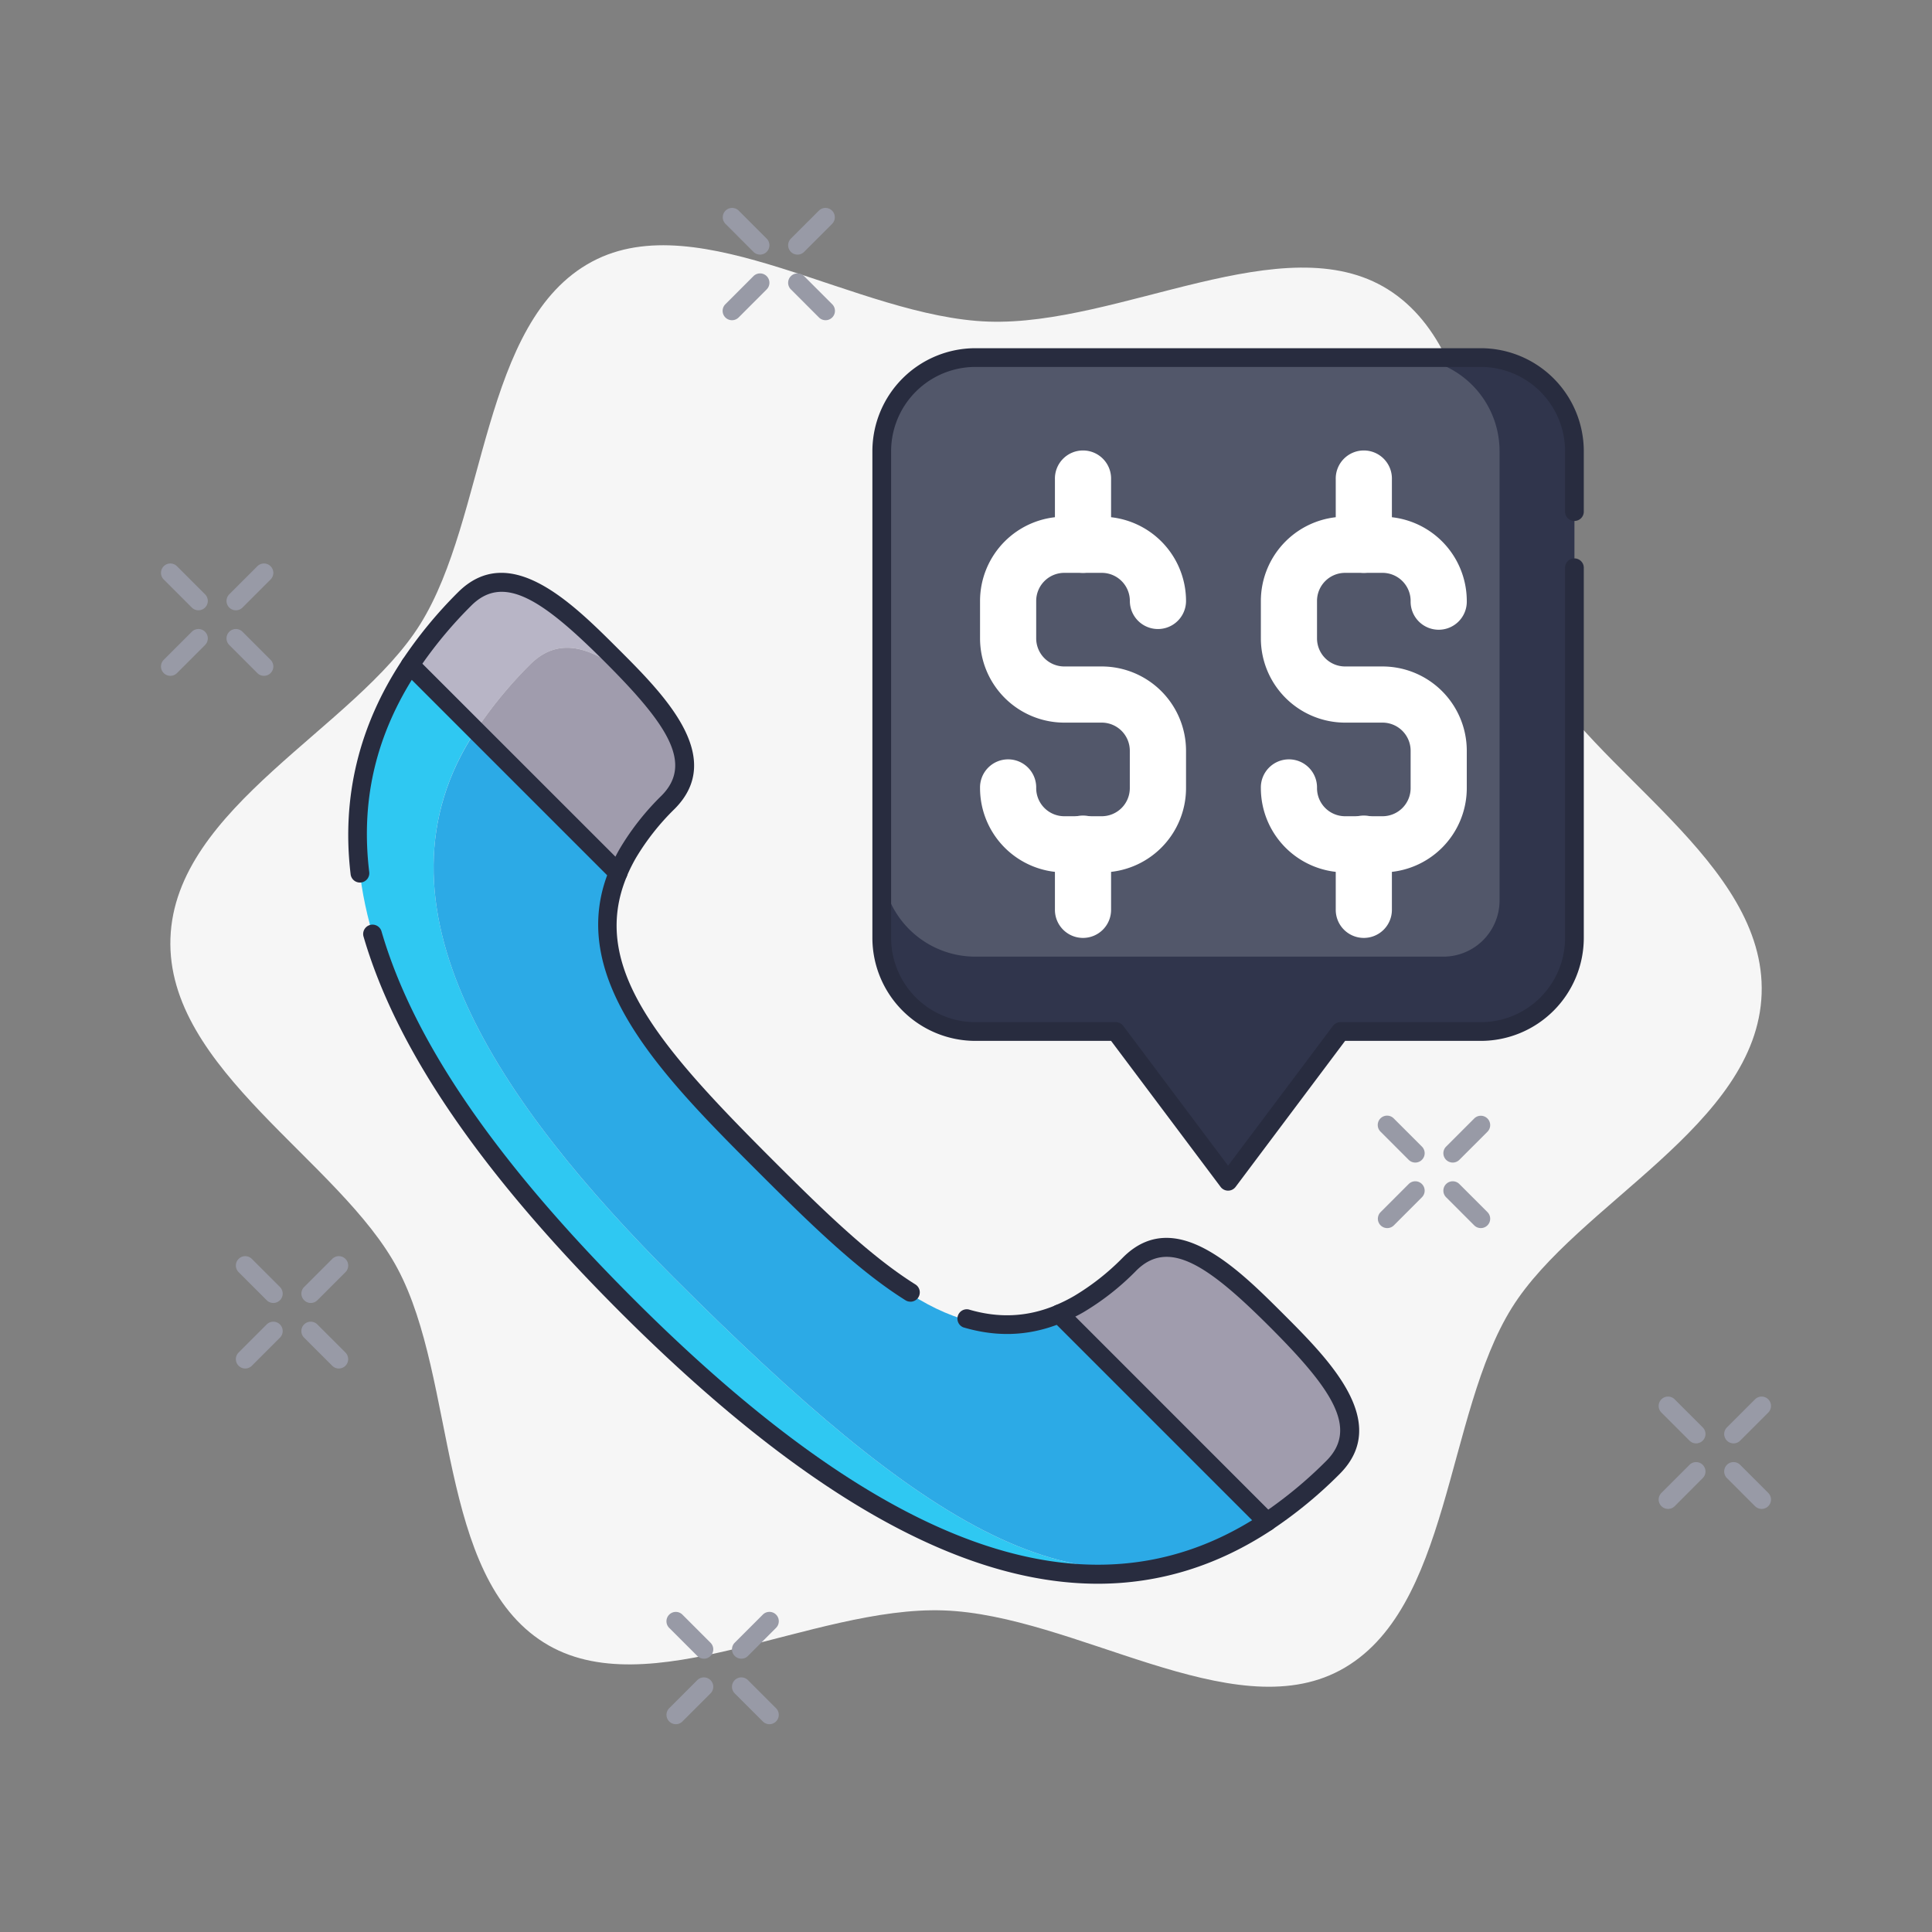 <svg id="b4f78624-20a3-4a77-b7c2-d14f31760036" data-name="Capa 1" xmlns="http://www.w3.org/2000/svg" viewBox="0 0 1080 1080"><rect x="0" y="0" width="1080" height="1080" fill="#808080" stroke="none"/><defs><style>.e350efd3-9e16-48eb-b762-ccc8e3c8cae7{fill:#f6f6f6;}.be27fcdb-88d3-4621-b631-d48b223692b5{fill:#b8b5c6;}.f6b4d621-9c7b-439a-9028-341ac1b34194{fill:#a09cad;}.e0fba832-075e-4051-bca8-2287d4d2bb7d{fill:#2fc8f2;}.f1a3add0-5fe4-40a7-94c7-035323976263{fill:#2caae6;}.b0268d24-156f-421a-a74a-b86182b260e1{fill:#282c3f;}.a338817e-c1a3-40cf-9c5c-d70c1b87935a{fill:#30354c;}.a722b906-82b8-4a1b-9b13-f96ed4028750{fill:#52576a;}.fc2b1974-b4d0-4703-97a1-3abc55e746ec{fill:#fff;}.bddc8085-e80d-44dd-8c91-f1e9cbda644f{fill:#989aa6;}</style></defs><title>ICONS S2R</title><path class="e350efd3-9e16-48eb-b762-ccc8e3c8cae7" d="M857.68,370.78c-33.17-62.38-22-171.47-81.81-209-58-36.37-150.06,20.52-223.31,18S391.38,114,331,146.23C268.78,179.47,272.31,289.07,234.87,349c-36.29,58.07-137,102-139.59,175.45s94.88,124.3,127,184.78c33.17,62.38,22,171.47,81.81,209,57.95,36.37,150.06-20.52,223.31-18S688.62,966,749,933.77c62.26-33.24,58.73-142.84,96.17-202.76,36.29-58.07,137-102,139.59-175.45S889.84,431.26,857.68,370.78Z"/><path class="be27fcdb-88d3-4621-b631-d48b223692b5" d="M359.73,385.14c-5.41-6.1-11.46-12.34-17.87-18.76-31.4-31.39-58.95-54.73-82.17-31.52a239.09,239.09,0,0,0-30.37,36.84L266,408.33a239.09,239.09,0,0,1,30.37-36.84C314.79,353,336,364.06,359.73,385.14Z"/><path class="f6b4d621-9c7b-439a-9028-341ac1b34194" d="M373.38,448.55c18.47-18.47,7.43-39.7-13.65-63.41C336,364.06,314.79,353,296.32,371.49A239.09,239.09,0,0,0,266,408.33l79.6,79.6A93.23,93.23,0,0,1,351,477,139,139,0,0,1,373.38,448.55Z"/><path class="e0fba832-075e-4051-bca8-2287d4d2bb7d" d="M376.46,714c-96.88-96.89-175-208.34-110.51-305.67L229.32,371.7c-64.53,97.33-22.44,214.58,121,358,139,139,253.36,182.79,348.86,126.68C605.21,911.5,515.39,852.93,376.46,714Z"/><path class="f1a3add0-5fe4-40a7-94c7-035323976263" d="M376.46,714c138.93,138.93,228.75,197.5,322.7,142.38q4.61-2.7,9.14-5.7L592.07,734.45c-55.56,23.15-100.47-19-158.78-77.27l-1.49-1.5c-1.25-1.24-2.49-2.49-3.74-3.74-58.32-58.31-105.66-108.45-82.51-164L266,408.33C201.42,505.66,279.58,617.11,376.46,714Z"/><path class="f6b4d621-9c7b-439a-9028-341ac1b34194" d="M713.62,738.14c-31.4-31.39-59-54.73-82.17-31.52A139,139,0,0,1,603.05,729a92.46,92.46,0,0,1-11,5.45L708.3,850.68a239.09,239.09,0,0,0,36.84-30.37C768.35,797.09,745,769.54,713.62,738.14Z"/><path class="b0268d24-156f-421a-a74a-b86182b260e1" d="M345.55,493.16a5.24,5.24,0,0,1-3.7-1.53L225.62,375.4a5.24,5.24,0,0,1-.66-6.59,245.53,245.53,0,0,1,31-37.65c29-29,64,6,89.57,31.52s60.54,60.55,31.52,89.57a135.17,135.17,0,0,0-21.56,27.33h0a91.48,91.48,0,0,0-5.14,10.36,5.27,5.27,0,0,1-3.81,3.13A5.86,5.86,0,0,1,345.55,493.16ZM236.08,371.06,344,478.94q1.19-2.32,2.51-4.61h0a145.51,145.51,0,0,1,23.21-29.48c18.18-18.17,2.94-40.3-31.52-74.77s-56.59-49.7-74.77-31.52A237.26,237.26,0,0,0,236.08,371.06Z"/><path class="b0268d24-156f-421a-a74a-b86182b260e1" d="M508.92,727.64a5.11,5.11,0,0,1-2.77-.8c-26.22-16.42-52.56-42-81.79-71.2-52.6-52.59-107-106.95-84.93-166.43L230.22,380c-20.66,33.44-28.46,68.6-23.84,107.31a5.24,5.24,0,1,1-10.4,1.24c-5.09-42.76,4.66-83.05,29-119.74A5.23,5.23,0,0,1,233,368L349.25,484.23a5.22,5.22,0,0,1,1.13,5.71c-21.05,50.53,18.55,95.48,81.38,158.3C460.53,677,486.41,702.13,511.7,718a5.23,5.23,0,0,1-2.78,9.67Z"/><path class="b0268d24-156f-421a-a74a-b86182b260e1" d="M613.72,885.32c-77.29,0-165.58-50.39-267.12-151.92-78.15-78.15-125-146.79-143.38-209.83a5.23,5.23,0,0,1,10.05-2.92C231.1,582,277.13,649.13,354,726,494.21,866.21,607.48,906.74,700,849.78L590.8,740.58c-17,6.33-34.16,6.79-52.29,1.42a5.24,5.24,0,0,1,3-10c16.89,5,32.78,4.24,48.58-2.34a5.24,5.24,0,0,1,5.71,1.13L712,847a5.19,5.19,0,0,1,1.51,4.22,5.24,5.24,0,0,1-2.31,3.84Q665.58,885.3,613.72,885.32Z"/><path class="b0268d24-156f-421a-a74a-b86182b260e1" d="M708.3,855.91a5.22,5.22,0,0,1-3.7-1.53L588.37,738.15a5.24,5.24,0,0,1,1.68-8.53,88.62,88.62,0,0,0,10.38-5.15,135.09,135.09,0,0,0,27.32-21.55c29-29,64,6,89.57,31.52h0C742.87,760,777.86,795,748.84,824a245.32,245.32,0,0,1-37.65,31A5.28,5.28,0,0,1,708.3,855.91ZM601.06,736,708.94,843.92a238.46,238.46,0,0,0,32.5-27.31c18.17-18.18,2.94-40.3-31.52-74.77s-56.6-49.7-74.77-31.52a145.2,145.2,0,0,1-29.48,23.21C604.15,734.41,602.62,735.25,601.06,736Z"/><path class="a338817e-c1a3-40cf-9c5c-d70c1b87935a" d="M827.79,576.63H749.3l-62.79,83.72-62.79-83.72H545.23a52.32,52.32,0,0,1-52.32-52.33V252.21a52.32,52.32,0,0,1,52.32-52.33H827.79a52.33,52.33,0,0,1,52.33,52.33V524.3A52.33,52.33,0,0,1,827.79,576.63Z"/><path class="a722b906-82b8-4a1b-9b13-f96ed4028750" d="M806.86,534.77H545.23a52.32,52.32,0,0,1-52.32-52.33V252.21a52.32,52.32,0,0,1,52.32-52.33h240.7a52.33,52.33,0,0,1,52.33,52.33V503.37A31.4,31.4,0,0,1,806.86,534.77Z"/><path class="b0268d24-156f-421a-a74a-b86182b260e1" d="M686.51,665.58a5.22,5.22,0,0,1-4.18-2.09L621.1,581.86H545.23a57.62,57.62,0,0,1-57.56-57.56V252.21a57.62,57.62,0,0,1,57.56-57.56H827.79a57.62,57.62,0,0,1,57.56,57.56v34a5.24,5.24,0,0,1-10.47,0v-34a47.14,47.14,0,0,0-47.09-47.09H545.23a47.14,47.14,0,0,0-47.09,47.09V524.3a47.15,47.15,0,0,0,47.09,47.1h78.49a5.23,5.23,0,0,1,4.19,2.09l58.6,78.14,58.61-78.14a5.2,5.2,0,0,1,4.18-2.09h78.49a47.15,47.15,0,0,0,47.09-47.1V317.62a5.24,5.24,0,1,1,10.47,0V524.3a57.62,57.62,0,0,1-57.56,57.56H751.92L690.7,663.49A5.26,5.26,0,0,1,686.51,665.58Z"/><path class="fc2b1974-b4d0-4703-97a1-3abc55e746ec" d="M772.85,487.67H751.92a47.14,47.14,0,0,1-47.09-47.09,15.7,15.7,0,1,1,31.39,0,15.71,15.71,0,0,0,15.7,15.7h20.93a15.72,15.72,0,0,0,15.7-15.7V419.65a15.73,15.73,0,0,0-15.7-15.7H751.92a47.14,47.14,0,0,1-47.09-47.09V335.93a47.14,47.14,0,0,1,47.09-47.09h20.93a47.14,47.14,0,0,1,47.09,47.09,15.7,15.7,0,1,1-31.39,0,15.72,15.72,0,0,0-15.7-15.7H751.92a15.71,15.71,0,0,0-15.7,15.7v20.93a15.71,15.71,0,0,0,15.7,15.7h20.93a47.14,47.14,0,0,1,47.09,47.09v20.93A47.14,47.14,0,0,1,772.85,487.67Z"/><path class="fc2b1974-b4d0-4703-97a1-3abc55e746ec" d="M762.38,320.23a15.68,15.68,0,0,1-15.69-15.69V267.91a15.7,15.7,0,1,1,31.39,0v36.63A15.69,15.69,0,0,1,762.38,320.23Z"/><path class="fc2b1974-b4d0-4703-97a1-3abc55e746ec" d="M762.38,524.3a15.69,15.69,0,0,1-15.69-15.7V472a15.7,15.7,0,1,1,31.39,0V508.6A15.69,15.69,0,0,1,762.38,524.3Z"/><path class="fc2b1974-b4d0-4703-97a1-3abc55e746ec" d="M615.87,487.67H594.94a47.14,47.14,0,0,1-47.09-47.09,15.7,15.7,0,1,1,31.39,0,15.72,15.72,0,0,0,15.7,15.7h20.93a15.71,15.71,0,0,0,15.7-15.7V419.65a15.72,15.72,0,0,0-15.7-15.7H594.94a47.14,47.14,0,0,1-47.09-47.09V335.93a47.14,47.14,0,0,1,47.09-47.09h20.93A47.15,47.15,0,0,1,663,335.93a15.7,15.7,0,0,1-31.4,0,15.71,15.71,0,0,0-15.7-15.7H594.94a15.72,15.72,0,0,0-15.7,15.7v20.93a15.72,15.72,0,0,0,15.7,15.7h20.93A47.15,47.15,0,0,1,663,419.65v20.93A47.15,47.15,0,0,1,615.87,487.67Z"/><path class="fc2b1974-b4d0-4703-97a1-3abc55e746ec" d="M605.41,320.23a15.69,15.69,0,0,1-15.7-15.69V267.91a15.7,15.7,0,1,1,31.39,0v36.63A15.68,15.68,0,0,1,605.41,320.23Z"/><path class="fc2b1974-b4d0-4703-97a1-3abc55e746ec" d="M605.41,524.3a15.69,15.69,0,0,1-15.7-15.7V472a15.7,15.7,0,1,1,31.39,0V508.6A15.69,15.69,0,0,1,605.41,524.3Z"/><path class="bddc8085-e80d-44dd-8c91-f1e9cbda644f" d="M393.49,927.21a5.22,5.22,0,0,1-3.7-1.53L374.09,910a5.23,5.23,0,1,1,7.4-7.4l15.7,15.7a5.23,5.23,0,0,1-3.7,8.93Z"/><path class="bddc8085-e80d-44dd-8c91-f1e9cbda644f" d="M430.12,963.84a5.19,5.19,0,0,1-3.7-1.54l-15.7-15.69a5.23,5.23,0,0,1,7.4-7.4l15.7,15.7a5.24,5.24,0,0,1-3.7,8.93Z"/><path class="bddc8085-e80d-44dd-8c91-f1e9cbda644f" d="M377.79,963.84a5.24,5.24,0,0,1-3.7-8.93l15.7-15.7a5.23,5.23,0,0,1,7.4,7.4l-15.7,15.69A5.19,5.19,0,0,1,377.79,963.84Z"/><path class="bddc8085-e80d-44dd-8c91-f1e9cbda644f" d="M414.42,927.21a5.23,5.23,0,0,1-3.7-8.93l15.7-15.7a5.23,5.23,0,1,1,7.4,7.4l-15.7,15.7A5.22,5.22,0,0,1,414.42,927.21Z"/><path class="bddc8085-e80d-44dd-8c91-f1e9cbda644f" d="M948.14,806.86a5.22,5.22,0,0,1-3.7-1.53l-15.7-15.7a5.23,5.23,0,0,1,7.4-7.4l15.7,15.7a5.23,5.23,0,0,1-3.7,8.93Z"/><path class="bddc8085-e80d-44dd-8c91-f1e9cbda644f" d="M984.77,843.49a5.22,5.22,0,0,1-3.7-1.53l-15.7-15.7a5.23,5.23,0,1,1,7.4-7.4l15.7,15.7a5.23,5.23,0,0,1-3.7,8.93Z"/><path class="bddc8085-e80d-44dd-8c91-f1e9cbda644f" d="M932.44,843.49a5.23,5.23,0,0,1-3.7-8.93l15.7-15.7a5.23,5.23,0,1,1,7.4,7.4L936.14,842A5.22,5.22,0,0,1,932.44,843.49Z"/><path class="bddc8085-e80d-44dd-8c91-f1e9cbda644f" d="M969.07,806.86a5.23,5.23,0,0,1-3.7-8.93l15.7-15.7a5.23,5.23,0,0,1,7.4,7.4l-15.7,15.7A5.22,5.22,0,0,1,969.07,806.86Z"/><path class="bddc8085-e80d-44dd-8c91-f1e9cbda644f" d="M791.16,649.88a5.23,5.23,0,0,1-3.7-1.53l-15.69-15.7a5.23,5.23,0,1,1,7.39-7.4l15.7,15.7a5.23,5.23,0,0,1-3.7,8.93Z"/><path class="bddc8085-e80d-44dd-8c91-f1e9cbda644f" d="M827.79,686.51a5.22,5.22,0,0,1-3.7-1.53l-15.7-15.7a5.23,5.23,0,1,1,7.4-7.4l15.7,15.7a5.23,5.23,0,0,1-3.7,8.93Z"/><path class="bddc8085-e80d-44dd-8c91-f1e9cbda644f" d="M775.47,686.51a5.23,5.23,0,0,1-3.7-8.93l15.69-15.7a5.23,5.23,0,1,1,7.4,7.4L779.16,685A5.21,5.21,0,0,1,775.47,686.51Z"/><path class="bddc8085-e80d-44dd-8c91-f1e9cbda644f" d="M812.09,649.88a5.23,5.23,0,0,1-3.7-8.93l15.7-15.7a5.23,5.23,0,0,1,7.4,7.4l-15.7,15.7A5.22,5.22,0,0,1,812.09,649.88Z"/><path class="bddc8085-e80d-44dd-8c91-f1e9cbda644f" d="M424.88,142.33a5.24,5.24,0,0,1-3.7-1.54l-15.69-15.7a5.23,5.23,0,0,1,7.4-7.39l15.69,15.69a5.24,5.24,0,0,1-3.7,8.94Z"/><path class="bddc8085-e80d-44dd-8c91-f1e9cbda644f" d="M461.51,179a5.22,5.22,0,0,1-3.7-1.53l-15.7-15.7a5.23,5.23,0,1,1,7.4-7.4l15.7,15.7a5.23,5.23,0,0,1-3.7,8.93Z"/><path class="bddc8085-e80d-44dd-8c91-f1e9cbda644f" d="M409.19,179a5.23,5.23,0,0,1-3.7-8.93l15.69-15.7a5.23,5.23,0,1,1,7.4,7.4l-15.69,15.7A5.23,5.23,0,0,1,409.19,179Z"/><path class="bddc8085-e80d-44dd-8c91-f1e9cbda644f" d="M445.81,142.33a5.24,5.24,0,0,1-3.7-8.94l15.7-15.69a5.23,5.23,0,0,1,7.4,7.39l-15.7,15.7A5.23,5.23,0,0,1,445.81,142.33Z"/><path class="bddc8085-e80d-44dd-8c91-f1e9cbda644f" d="M110.93,341.16a5.22,5.22,0,0,1-3.7-1.53l-15.7-15.7a5.23,5.23,0,0,1,7.4-7.4l15.7,15.7a5.23,5.23,0,0,1-3.7,8.93Z"/><path class="bddc8085-e80d-44dd-8c91-f1e9cbda644f" d="M147.56,377.79a5.22,5.22,0,0,1-3.7-1.53l-15.7-15.7a5.23,5.23,0,0,1,7.4-7.4l15.7,15.7a5.23,5.23,0,0,1-3.7,8.93Z"/><path class="bddc8085-e80d-44dd-8c91-f1e9cbda644f" d="M95.23,377.79a5.23,5.23,0,0,1-3.7-8.93l15.7-15.7a5.23,5.23,0,1,1,7.4,7.4l-15.7,15.7A5.22,5.22,0,0,1,95.23,377.79Z"/><path class="bddc8085-e80d-44dd-8c91-f1e9cbda644f" d="M131.86,341.16a5.23,5.23,0,0,1-3.7-8.93l15.7-15.7a5.23,5.23,0,0,1,7.4,7.4l-15.7,15.7A5.22,5.22,0,0,1,131.86,341.16Z"/><path class="bddc8085-e80d-44dd-8c91-f1e9cbda644f" d="M152.79,728.37a5.22,5.22,0,0,1-3.7-1.53l-15.7-15.7a5.23,5.23,0,0,1,7.4-7.4l15.7,15.7a5.23,5.23,0,0,1-3.7,8.93Z"/><path class="bddc8085-e80d-44dd-8c91-f1e9cbda644f" d="M189.42,765a5.22,5.22,0,0,1-3.7-1.53L170,747.77a5.23,5.23,0,1,1,7.4-7.4l15.7,15.7a5.23,5.23,0,0,1-3.7,8.93Z"/><path class="bddc8085-e80d-44dd-8c91-f1e9cbda644f" d="M137.09,765a5.23,5.23,0,0,1-3.7-8.93l15.7-15.7a5.23,5.23,0,1,1,7.4,7.4l-15.7,15.7A5.22,5.22,0,0,1,137.09,765Z"/><path class="bddc8085-e80d-44dd-8c91-f1e9cbda644f" d="M173.72,728.37a5.23,5.23,0,0,1-3.7-8.93l15.7-15.7a5.23,5.23,0,0,1,7.4,7.4l-15.7,15.7A5.22,5.22,0,0,1,173.72,728.37Z"/></svg>